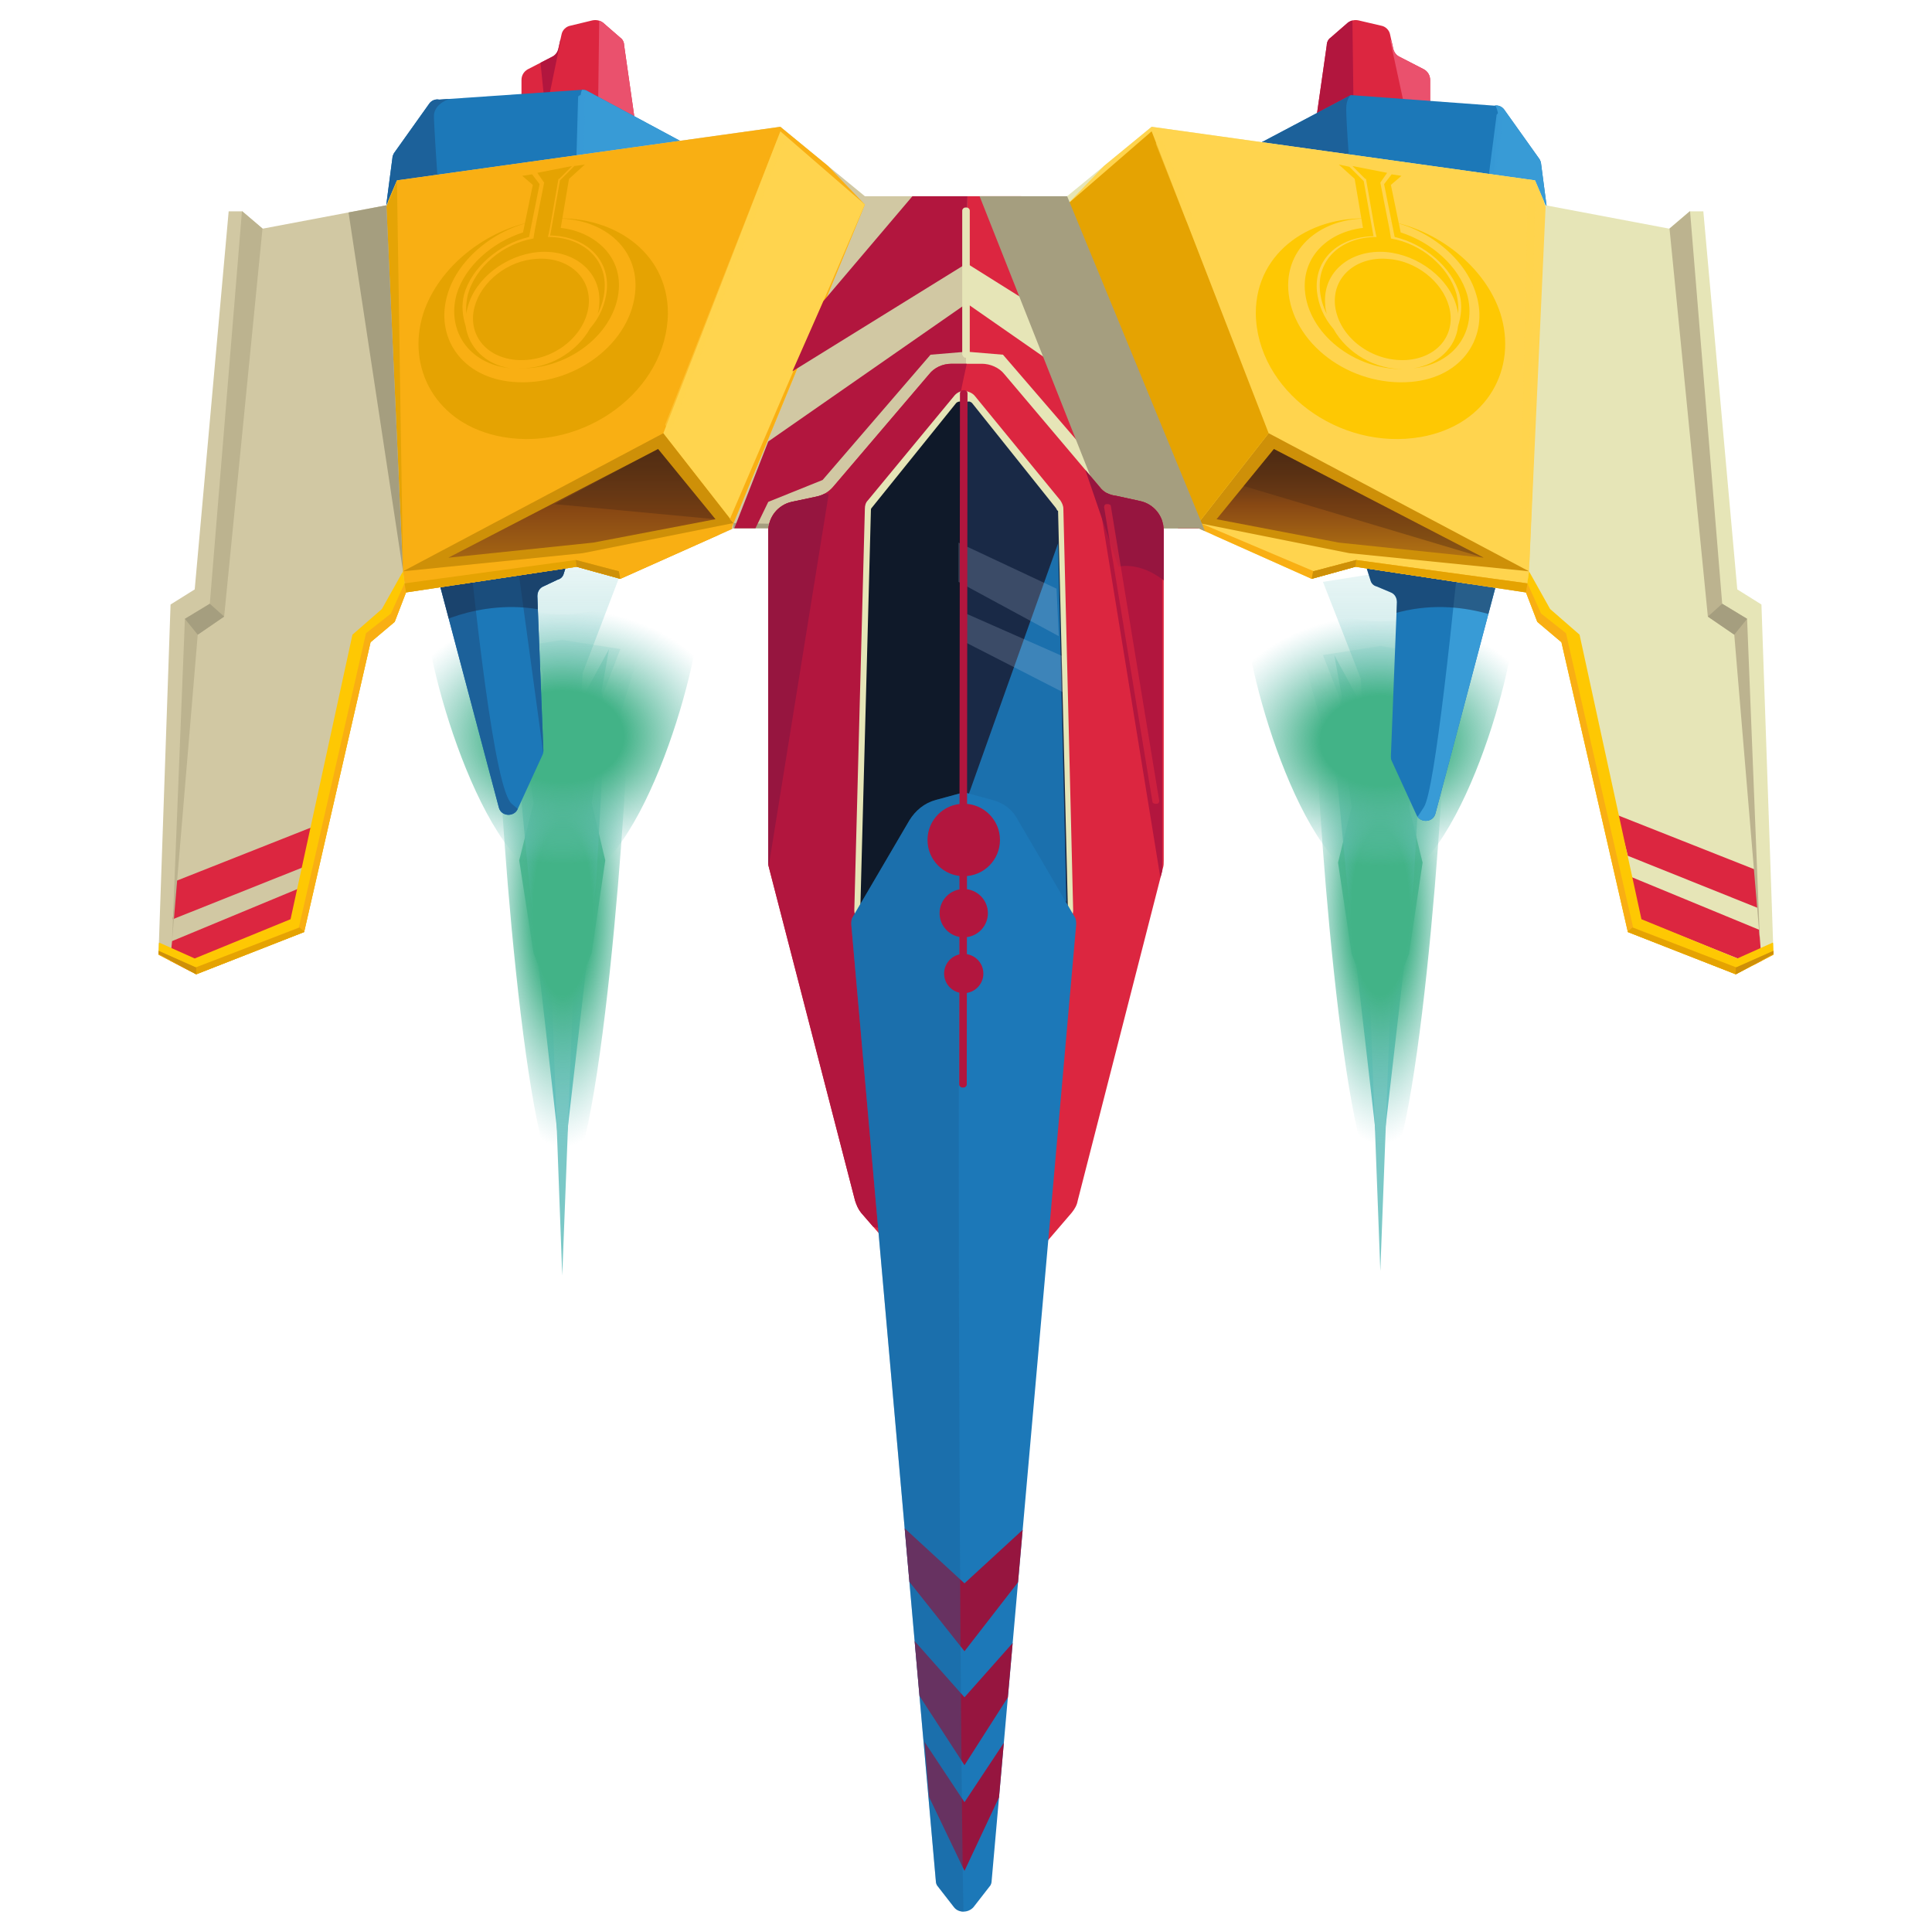 <?xml version="1.0" encoding="utf-8"?>
<!-- Generator: Adobe Illustrator 19.0.0, SVG Export Plug-In . SVG Version: 6.00 Build 0)  -->
<svg version="1.1" id="Calque_1" xmlns="http://www.w3.org/2000/svg" xmlns:xlink="http://www.w3.org/1999/xlink" x="0px" y="0px"
	 viewBox="-169 292.9 256 256" style="enable-background:new -169 292.9 256 256;" xml:space="preserve">
<style type="text/css">
	.st0{fill:url(#XMLID_2_);}
	.st1{fill:url(#XMLID_3_);}
	.st2{fill:url(#XMLID_4_);}
	.st3{fill:url(#XMLID_5_);}
	.st4{fill:url(#XMLID_6_);}
	.st5{fill:url(#XMLID_7_);}
	.st6{fill:url(#XMLID_8_);}
	.st7{fill:url(#XMLID_9_);}
	.st8{fill:url(#XMLID_10_);}
	.st9{fill:url(#XMLID_11_);}
	.st10{fill:url(#XMLID_12_);}
	.st11{fill:url(#XMLID_13_);}
	.st12{fill:#DC2640;}
	.st13{clip-path:url(#SVGID_2_);fill:#EA516D;}
	.st14{clip-path:url(#SVGID_4_);fill:#B2163E;}
	.st15{clip-path:url(#SVGID_6_);fill:#B2163E;}
	.st16{clip-path:url(#SVGID_8_);fill:#EA516D;}
	.st17{fill:#1C78B8;}
	.st18{clip-path:url(#SVGID_10_);fill:#1C619A;}
	.st19{clip-path:url(#SVGID_12_);fill:#389BD6;}
	.st20{opacity:0.95;clip-path:url(#SVGID_14_);fill:#389BD6;enable-background:new    ;}
	.st21{clip-path:url(#SVGID_16_);fill:#1C619A;}
	.st22{opacity:0.53;clip-path:url(#SVGID_18_);fill:#192846;enable-background:new    ;}
	.st23{clip-path:url(#SVGID_20_);fill:#389BD6;}
	.st24{clip-path:url(#SVGID_22_);fill:#1C619A;}
	.st25{opacity:0.95;clip-path:url(#SVGID_24_);fill:#389BD6;enable-background:new    ;}
	.st26{opacity:0.53;clip-path:url(#SVGID_26_);fill:#192846;enable-background:new    ;}
	.st27{fill:#D1C8A3;}
	.st28{clip-path:url(#SVGID_28_);fill:#DC2640;}
	.st29{clip-path:url(#SVGID_30_);fill:#DC2640;}
	.st30{clip-path:url(#SVGID_32_);}
	.st31{fill:#F9AF13;}
	.st32{fill:#FEC803;}
	.st33{fill:#A59E7F;}
	.st34{fill:#E5A406;}
	.st35{fill:#E5A302;}
	.st36{fill:#CE9008;}
	.st37{fill:url(#XMLID_14_);}
	.st38{fill:#FFD44E;}
	.st39{fill:#BCB38F;}
	.st40{clip-path:url(#SVGID_34_);fill:#A59E7F;}
	.st41{clip-path:url(#SVGID_36_);fill:#E5A302;}
	.st42{clip-path:url(#SVGID_38_);fill:#E5A302;}
	.st43{clip-path:url(#SVGID_40_);fill:#CE9008;}
	.st44{clip-path:url(#SVGID_42_);fill:#CE9008;}
	.st45{fill:#E6E5B7;}
	.st46{clip-path:url(#SVGID_44_);fill:#DC2640;}
	.st47{clip-path:url(#SVGID_46_);fill:#DC2640;}
	.st48{clip-path:url(#SVGID_48_);}
	.st49{fill:url(#XMLID_15_);}
	.st50{clip-path:url(#SVGID_50_);fill:#A59E7F;}
	.st51{clip-path:url(#SVGID_52_);fill:#E5A302;}
	.st52{clip-path:url(#SVGID_54_);fill:#E5A302;}
	.st53{clip-path:url(#SVGID_56_);fill:#CE9008;}
	.st54{clip-path:url(#SVGID_58_);fill:#CE9008;}
	.st55{clip-path:url(#SVGID_60_);fill:#DC2640;}
	.st56{clip-path:url(#SVGID_62_);fill:#DC2640;}
	.st57{clip-path:url(#SVGID_64_);fill:#A59E7F;}
	.st58{clip-path:url(#SVGID_66_);fill:#B2163E;}
	.st59{clip-path:url(#SVGID_68_);fill:#96153F;}
	.st60{clip-path:url(#SVGID_70_);fill:#B2163E;}
	.st61{clip-path:url(#SVGID_72_);fill:#96153F;}
	.st62{fill:#0F1929;}
	.st63{fill:#192946;}
	.st64{opacity:0.9;fill:#1C78B8;enable-background:new    ;}
	.st65{clip-path:url(#SVGID_74_);fill:#96153F;}
	.st66{clip-path:url(#SVGID_76_);fill:#96153F;}
	.st67{clip-path:url(#SVGID_78_);fill:#96153F;}
	.st68{opacity:0.38;clip-path:url(#SVGID_80_);fill:#1C619A;enable-background:new    ;}
	.st69{opacity:0.2;fill:#C5D2EB;enable-background:new    ;}
	.st70{opacity:0.43;fill:#FFD44E;enable-background:new    ;}
	.st71{fill:#B2163E;}
	.st72{opacity:0.64;fill:#DC2640;enable-background:new    ;}
	.st73{opacity:0.39;fill:#4E2B12;enable-background:new    ;}
	.st74{fill:none;}
</style>
<g id="XMLID_716_">
	<g id="XMLID_709_">
		
			<linearGradient id="XMLID_2_" gradientUnits="userSpaceOnUse" x1="-94.5" y1="17379.502" x2="-94.5" y2="17332.785" gradientTransform="matrix(1 0 0 1 0 -16967.891)">
			<stop  offset="0.169" style="stop-color:#42B387"/>
			<stop  offset="0.409" style="stop-color:#5DBBA3;stop-opacity:0.711"/>
			<stop  offset="0.636" style="stop-color:#6EC2B7;stop-opacity:0.438"/>
			<stop  offset="0.839" style="stop-color:#78C6C3;stop-opacity:0.193"/>
			<stop  offset="1" style="stop-color:#7BC8C7;stop-opacity:0"/>
		</linearGradient>
		<polygon id="XMLID_715_" class="st0" points="-89.5,391.7 -88.1,389.8 -89.3,384.5 -88.3,378.9 -94.5,390.3 -100.6,378.9 
			-99.7,384.5 -100.9,389.8 -99.4,391.7 -98.3,399.3 -100.2,406.9 -98.3,419.2 -94.5,428.7 -90.6,419.2 -88.8,406.9 -90.6,399.3 		
			"/>
		
			<linearGradient id="XMLID_3_" gradientUnits="userSpaceOnUse" x1="-94.5" y1="17382.019" x2="-94.5" y2="17348.639" gradientTransform="matrix(1 0 0 1 0 -16967.891)">
			<stop  offset="0.169" style="stop-color:#64C1C4"/>
			<stop  offset="0.548" style="stop-color:#73C5C6;stop-opacity:0.544"/>
			<stop  offset="1" style="stop-color:#7BC8C7;stop-opacity:0"/>
		</linearGradient>
		<polygon id="XMLID_714_" class="st1" points="-94.5,380.8 -106.2,374.4 -100.2,395.9 -98.9,409.7 -94.5,448.7 -90,409.7 
			-89.2,395.4 -82.8,374.4 		"/>
		
			<linearGradient id="XMLID_4_" gradientUnits="userSpaceOnUse" x1="-94.5" y1="17422.203" x2="-94.5" y2="17332.668" gradientTransform="matrix(1 0 0 1 0 -16967.891)">
			<stop  offset="0.169" style="stop-color:#7BC8C7"/>
			<stop  offset="1" style="stop-color:#7BC8C7;stop-opacity:0"/>
		</linearGradient>
		<polygon id="XMLID_713_" class="st2" points="-94.5,377.7 -102.2,378.9 -97.1,391.9 -94.5,461.9 -91.8,391.9 -86.8,378.9 		"/>
		
			<linearGradient id="XMLID_5_" gradientUnits="userSpaceOnUse" x1="-94.5" y1="17392.56" x2="-94.5" y2="17326.109" gradientTransform="matrix(1 0 0 1 0 -16967.891)">
			<stop  offset="0.169" style="stop-color:#7BC8C7"/>
			<stop  offset="1" style="stop-color:#7BC8C7;stop-opacity:0"/>
		</linearGradient>
		<polygon id="XMLID_712_" class="st3" points="-94.5,367.8 -102.2,369 -97.1,382.1 -94.5,430.3 -91.8,382.1 -86.8,369 		"/>
		
			<radialGradient id="XMLID_6_" cx="-295.519" cy="329.252" r="16.27" gradientTransform="matrix(0.675 0 0 -1.931 105.044 1049.307)" gradientUnits="userSpaceOnUse">
			<stop  offset="0.359" style="stop-color:#42B387"/>
			<stop  offset="0.49" style="stop-color:#4BB590;stop-opacity:0.795"/>
			<stop  offset="0.719" style="stop-color:#5FBCA6;stop-opacity:0.438"/>
			<stop  offset="1" style="stop-color:#7BC8C7;stop-opacity:0"/>
		</radialGradient>
		<path id="XMLID_711_" class="st4" d="M-85.6,382.9c0,14-4,67-8.8,67c-4.9,0-8.8-53.1-8.8-67c0-13.9,4,0.7,8.8,0.7
			S-85.6,369-85.6,382.9z"/>
		
			<radialGradient id="XMLID_7_" cx="-115.051" cy="-531.694" r="20.754" gradientTransform="matrix(1.087 0 0 -0.815 30.622 -42.847)" gradientUnits="userSpaceOnUse">
			<stop  offset="0.359" style="stop-color:#42B387"/>
			<stop  offset="0.49" style="stop-color:#4BB590;stop-opacity:0.795"/>
			<stop  offset="0.719" style="stop-color:#5FBCA6;stop-opacity:0.438"/>
			<stop  offset="1" style="stop-color:#7BC8C7;stop-opacity:0"/>
		</radialGradient>
		<path id="XMLID_710_" class="st5" d="M-76.3,373.9c0,7.5-8.1,36.1-18.1,36.1s-18.2-28.6-18.2-36.1s8.1,0.4,18.1,0.4
			S-76.3,366.4-76.3,373.9z"/>
	</g>
	<g id="XMLID_702_">
		
			<linearGradient id="XMLID_8_" gradientUnits="userSpaceOnUse" x1="13.9" y1="17379.719" x2="13.9" y2="17333.828" gradientTransform="matrix(1 0 0 1 0 -16967.891)">
			<stop  offset="0.169" style="stop-color:#42B387"/>
			<stop  offset="0.409" style="stop-color:#5DBBA3;stop-opacity:0.711"/>
			<stop  offset="0.636" style="stop-color:#6EC2B7;stop-opacity:0.438"/>
			<stop  offset="0.839" style="stop-color:#78C6C3;stop-opacity:0.193"/>
			<stop  offset="1" style="stop-color:#7BC8C7;stop-opacity:0"/>
		</linearGradient>
		<polygon id="XMLID_708_" class="st6" points="18.8,392.3 20.2,390.4 19,385.2 20,379.7 13.9,390.9 7.8,379.7 8.8,385.2 7.6,390.4 
			9,392.3 10.1,399.8 8.3,407.2 10.1,419.3 13.9,428.6 17.7,419.3 19.5,407.2 17.7,399.8 		"/>
		
			<linearGradient id="XMLID_9_" gradientUnits="userSpaceOnUse" x1="13.9" y1="17382.191" x2="13.9" y2="17349.402" gradientTransform="matrix(1 0 0 1 0 -16967.891)">
			<stop  offset="0.169" style="stop-color:#64C1C4"/>
			<stop  offset="0.548" style="stop-color:#73C5C6;stop-opacity:0.544"/>
			<stop  offset="1" style="stop-color:#7BC8C7;stop-opacity:0"/>
		</linearGradient>
		<polygon id="XMLID_707_" class="st7" points="13.9,381.6 2.4,375.3 8.2,396.4 9.5,410 13.9,448.3 18.3,410 19.1,395.9 25.4,375.3 
					"/>
		
			<linearGradient id="XMLID_10_" gradientUnits="userSpaceOnUse" x1="13.85" y1="17421.664" x2="13.85" y2="17333.713" gradientTransform="matrix(1 0 0 1 0 -16967.891)">
			<stop  offset="0.169" style="stop-color:#7BC8C7"/>
			<stop  offset="1" style="stop-color:#7BC8C7;stop-opacity:0"/>
		</linearGradient>
		<polygon id="XMLID_706_" class="st8" points="13.9,378.5 6.3,379.7 11.3,392.5 13.9,461.3 16.5,392.5 21.4,379.7 		"/>
		
			<linearGradient id="XMLID_11_" gradientUnits="userSpaceOnUse" x1="13.85" y1="17392.547" x2="13.85" y2="17327.271" gradientTransform="matrix(1 0 0 1 0 -16967.891)">
			<stop  offset="0.169" style="stop-color:#7BC8C7"/>
			<stop  offset="1" style="stop-color:#7BC8C7;stop-opacity:0"/>
		</linearGradient>
		<polygon id="XMLID_705_" class="st9" points="13.9,368.8 6.3,370 11.3,382.8 13.9,430.2 16.5,382.8 21.4,370 		"/>
		
			<radialGradient id="XMLID_12_" cx="-135.009" cy="329.152" r="15.967" gradientTransform="matrix(0.675 0 0 -1.931 105.044 1049.307)" gradientUnits="userSpaceOnUse">
			<stop  offset="0.359" style="stop-color:#42B387"/>
			<stop  offset="0.49" style="stop-color:#4BB590;stop-opacity:0.795"/>
			<stop  offset="0.719" style="stop-color:#5FBCA6;stop-opacity:0.438"/>
			<stop  offset="1" style="stop-color:#7BC8C7;stop-opacity:0"/>
		</radialGradient>
		<path id="XMLID_704_" class="st10" d="M22.6,383.6c0,13.7-3.9,65.9-8.7,65.9s-8.7-52.2-8.7-65.9c0-13.7,3.9,0.7,8.7,0.7
			C18.7,384.3,22.6,369.9,22.6,383.6z"/>
		
			<radialGradient id="XMLID_13_" cx="-15.382" cy="-532.396" r="20.383" gradientTransform="matrix(1.087 0 0 -0.815 30.622 -42.847)" gradientUnits="userSpaceOnUse">
			<stop  offset="0.359" style="stop-color:#42B387"/>
			<stop  offset="0.49" style="stop-color:#4BB590;stop-opacity:0.795"/>
			<stop  offset="0.719" style="stop-color:#5FBCA6;stop-opacity:0.438"/>
			<stop  offset="1" style="stop-color:#7BC8C7;stop-opacity:0"/>
		</radialGradient>
		<path id="XMLID_703_" class="st11" d="M31.7,374.8c0,7.4-8,35.4-17.8,35.4s-17.8-28.1-17.8-35.4c0-7.4,8,0.4,17.8,0.4
			S31.7,367.4,31.7,374.8z"/>
	</g>
	<g id="XMLID_698_">
		<g>
			<path id="XMLID_699_" class="st12" d="M-99.9,308.7v-5.2c0-0.6,0.3-1.1,0.8-1.4l3.3-1.7c0.4-0.2,0.7-0.6,0.8-1.1l0.4-1.8
				c0.1-0.6,0.6-1.1,1.2-1.2l2.9-0.7c0.5-0.1,1,0,1.4,0.3l2.3,2c0.3,0.2,0.5,0.6,0.5,1l1.5,10.5c0.1,1-0.7,1.9-1.7,1.8l-12.1-0.9
				C-99.3,310.2-99.9,309.5-99.9,308.7z"/>
		</g>
		<g>
			<defs>
				<path id="SVGID_1_" d="M-99.9,308.7v-5.2c0-0.6,0.3-1.1,0.8-1.4l3.3-1.7c0.4-0.2,0.7-0.6,0.8-1.1l0.4-1.8
					c0.1-0.6,0.6-1.1,1.2-1.2l2.9-0.7c0.5-0.1,1,0,1.4,0.3l2.3,2c0.3,0.2,0.5,0.6,0.5,1l1.5,10.5c0.1,1-0.7,1.9-1.7,1.8l-12.1-0.9
					C-99.3,310.2-99.9,309.5-99.9,308.7z"/>
			</defs>
			<clipPath id="SVGID_2_">
				<use xlink:href="#SVGID_1_"  style="overflow:visible;"/>
			</clipPath>
			<polygon id="XMLID_701_" class="st13" points="-89.6,295.4 -89.8,311.1 -82.4,309.5 -83.9,295.6 -89.3,293.9 			"/>
		</g>
		<g>
			<defs>
				<path id="SVGID_3_" d="M-99.9,308.7v-5.2c0-0.6,0.3-1.1,0.8-1.4l3.3-1.7c0.4-0.2,0.7-0.6,0.8-1.1l0.4-1.8
					c0.1-0.6,0.6-1.1,1.2-1.2l2.9-0.7c0.5-0.1,1,0,1.4,0.3l2.3,2c0.3,0.2,0.5,0.6,0.5,1l1.5,10.5c0.1,1-0.7,1.9-1.7,1.8l-12.1-0.9
					C-99.3,310.2-99.9,309.5-99.9,308.7z"/>
			</defs>
			<clipPath id="SVGID_4_">
				<use xlink:href="#SVGID_3_"  style="overflow:visible;"/>
			</clipPath>
			<polygon id="XMLID_700_" class="st14" points="-94.7,298.2 -96.7,307.9 -97.8,297.1 			"/>
		</g>
	</g>
	<g id="XMLID_694_">
		<g>
			<path id="XMLID_695_" class="st12" d="M20.5,308.7v-5.2c0-0.6-0.3-1.1-0.8-1.4l-3.3-1.7c-0.4-0.2-0.7-0.6-0.8-1.1l-0.4-1.8
				c-0.1-0.6-0.6-1.1-1.2-1.2l-3-0.7c-0.5-0.1-1,0-1.4,0.3l-2.3,2c-0.3,0.2-0.5,0.6-0.5,1l-1.5,10.5c-0.1,1,0.7,1.9,1.7,1.8
				l12.1-0.9C19.9,310.2,20.5,309.5,20.5,308.7z"/>
		</g>
		<g>
			<defs>
				<path id="SVGID_5_" d="M20.5,308.7v-5.2c0-0.6-0.3-1.1-0.8-1.4l-3.3-1.7c-0.4-0.2-0.7-0.6-0.8-1.1l-0.4-1.8
					c-0.1-0.6-0.6-1.1-1.2-1.2l-3-0.7c-0.5-0.1-1,0-1.4,0.3l-2.3,2c-0.3,0.2-0.5,0.6-0.5,1l-1.5,10.5c-0.1,1,0.7,1.9,1.7,1.8
					l12.1-0.9C19.9,310.2,20.5,309.5,20.5,308.7z"/>
			</defs>
			<clipPath id="SVGID_6_">
				<use xlink:href="#SVGID_5_"  style="overflow:visible;"/>
			</clipPath>
			<polygon id="XMLID_697_" class="st15" points="10.2,295.4 10.4,311.1 3,309.5 4.5,295.6 9.9,293.9 			"/>
		</g>
		<g>
			<defs>
				<path id="SVGID_7_" d="M20.5,308.7v-5.2c0-0.6-0.3-1.1-0.8-1.4l-3.3-1.7c-0.4-0.2-0.7-0.6-0.8-1.1l-0.4-1.8
					c-0.1-0.6-0.6-1.1-1.2-1.2l-3-0.7c-0.5-0.1-1,0-1.4,0.3l-2.3,2c-0.3,0.2-0.5,0.6-0.5,1l-1.5,10.5c-0.1,1,0.7,1.9,1.7,1.8
					l12.1-0.9C19.9,310.2,20.5,309.5,20.5,308.7z"/>
			</defs>
			<clipPath id="SVGID_8_">
				<use xlink:href="#SVGID_7_"  style="overflow:visible;"/>
			</clipPath>
			<polygon id="XMLID_696_" class="st16" points="15.2,298.2 17.3,307.9 25.9,304.7 			"/>
		</g>
	</g>
	<g id="XMLID_687_">
		<g>
			<path id="XMLID_688_" class="st17" d="M-117.8,319.9l0.8-6.1c0-0.2,0.1-0.4,0.2-0.6l4.7-6.6c0.3-0.4,0.8-0.6,1.3-0.5l18.9-1.3
				c0.3,0,0.5,0,0.8,0.2l13.4,7.2c0.8,0.1,1.3,1,1,1.7l-17.6,55c-0.1,0.4-0.4,0.7-0.8,0.8l-1.9,0.9c-0.5,0.2-0.8,0.7-0.8,1.3
				l0.8,20.4c0,0.2,0,0.4-0.1,0.6l-3.3,7.2c-0.5,1.1-2.2,1-2.5-0.2l-10.4-39.2c0-0.1,0-0.1,0-0.2l-4.5-40.3
				C-117.8,320.1-117.8,320-117.8,319.9z"/>
		</g>
		<g>
			<defs>
				<path id="SVGID_9_" d="M-117.8,319.9l0.8-6.1c0-0.2,0.1-0.4,0.2-0.6l4.7-6.6c0.3-0.4,0.8-0.6,1.3-0.5l18.9-1.3
					c0.3,0,0.5,0,0.8,0.2l13.4,7.2c0.8,0.1,1.3,1,1,1.7l-17.6,55c-0.1,0.4-0.4,0.7-0.8,0.8l-1.9,0.9c-0.5,0.2-0.8,0.7-0.8,1.3
					l0.8,20.4c0,0.2,0,0.4-0.1,0.6l-3.3,7.2c-0.5,1.1-2.2,1-2.5-0.2l-10.4-39.2c0-0.1,0-0.1,0-0.2l-4.5-40.3
					C-117.8,320.1-117.8,320-117.8,319.9z"/>
			</defs>
			<clipPath id="SVGID_10_">
				<use xlink:href="#SVGID_9_"  style="overflow:visible;"/>
			</clipPath>
			<path id="XMLID_693_" class="st18" d="M-109.4,306c0,0-1.9,0.5-2.1,2.1s5.9,87.6,10.3,91.3c4.4,3.7,4.3,3.8,4.3,3.8l-7.8,1.9
				l-18-52.8l0.8-42l9-9.1L-109.4,306z"/>
		</g>
		<g>
			<defs>
				<path id="SVGID_11_" d="M-117.8,319.9l0.8-6.1c0-0.2,0.1-0.4,0.2-0.6l4.7-6.6c0.3-0.4,0.8-0.6,1.3-0.5l18.9-1.3
					c0.3,0,0.5,0,0.8,0.2l13.4,7.2c0.8,0.1,1.3,1,1,1.7l-17.6,55c-0.1,0.4-0.4,0.7-0.8,0.8l-1.9,0.9c-0.5,0.2-0.8,0.7-0.8,1.3
					l0.8,20.4c0,0.2,0,0.4-0.1,0.6l-3.3,7.2c-0.5,1.1-2.2,1-2.5-0.2l-10.4-39.2c0-0.1,0-0.1,0-0.2l-4.5-40.3
					C-117.8,320.1-117.8,320-117.8,319.9z"/>
			</defs>
			<clipPath id="SVGID_12_">
				<use xlink:href="#SVGID_11_"  style="overflow:visible;"/>
			</clipPath>
			<path id="XMLID_692_" class="st19" d="M-91.8,304.7c-1.2,0.9,0.4,24.2,0.4,24.2l23.4-18.2C-68,310.7-90.6,303.8-91.8,304.7z"/>
		</g>
		<g>
			<defs>
				<path id="SVGID_13_" d="M-117.8,319.9l0.8-6.1c0-0.2,0.1-0.4,0.2-0.6l4.7-6.6c0.3-0.4,0.8-0.6,1.3-0.5l18.9-1.3
					c0.3,0,0.5,0,0.8,0.2l13.4,7.2c0.8,0.1,1.3,1,1,1.7l-17.6,55c-0.1,0.4-0.4,0.7-0.8,0.8l-1.9,0.9c-0.5,0.2-0.8,0.7-0.8,1.3
					l0.8,20.4c0,0.2,0,0.4-0.1,0.6l-3.3,7.2c-0.5,1.1-2.2,1-2.5-0.2l-10.4-39.2c0-0.1,0-0.1,0-0.2l-4.5-40.3
					C-117.8,320.1-117.8,320-117.8,319.9z"/>
			</defs>
			<clipPath id="SVGID_14_">
				<use xlink:href="#SVGID_13_"  style="overflow:visible;"/>
			</clipPath>
			<path id="XMLID_691_" class="st20" d="M-92.3,317.1h0.2c0.2,0,0.4-0.1,0.4-0.3l0.2-10.9c0-0.2-0.1-0.4-0.3-0.4H-92
				c-0.2,0-0.4,0.1-0.4,0.3l-0.3,10.9C-92.7,316.9-92.5,317.1-92.3,317.1z"/>
		</g>
		<g>
			<defs>
				<path id="SVGID_15_" d="M-117.8,319.9l0.8-6.1c0-0.2,0.1-0.4,0.2-0.6l4.7-6.6c0.3-0.4,0.8-0.6,1.3-0.5l18.9-1.3
					c0.3,0,0.5,0,0.8,0.2l13.4,7.2c0.8,0.1,1.3,1,1,1.7l-17.6,55c-0.1,0.4-0.4,0.7-0.8,0.8l-1.9,0.9c-0.5,0.2-0.8,0.7-0.8,1.3
					l0.8,20.4c0,0.2,0,0.4-0.1,0.6l-3.3,7.2c-0.5,1.1-2.2,1-2.5-0.2l-10.4-39.2c0-0.1,0-0.1,0-0.2l-4.5-40.3
					C-117.8,320.1-117.8,320-117.8,319.9z"/>
			</defs>
			<clipPath id="SVGID_16_">
				<use xlink:href="#SVGID_15_"  style="overflow:visible;"/>
			</clipPath>
			<polygon id="XMLID_690_" class="st21" points="-91.8,366.2 -100.3,368.6 -96.6,395.7 			"/>
		</g>
		<g>
			<defs>
				<path id="SVGID_17_" d="M-117.8,319.9l0.8-6.1c0-0.2,0.1-0.4,0.2-0.6l4.7-6.6c0.3-0.4,0.8-0.6,1.3-0.5l18.9-1.3
					c0.3,0,0.5,0,0.8,0.2l13.4,7.2c0.8,0.1,1.3,1,1,1.7l-17.6,55c-0.1,0.4-0.4,0.7-0.8,0.8l-1.9,0.9c-0.5,0.2-0.8,0.7-0.8,1.3
					l0.8,20.4c0,0.2,0,0.4-0.1,0.6l-3.3,7.2c-0.5,1.1-2.2,1-2.5-0.2l-10.4-39.2c0-0.1,0-0.1,0-0.2l-4.5-40.3
					C-117.8,320.1-117.8,320-117.8,319.9z"/>
			</defs>
			<clipPath id="SVGID_18_">
				<use xlink:href="#SVGID_17_"  style="overflow:visible;"/>
			</clipPath>
			<path id="XMLID_689_" class="st22" d="M-95.2,374.2c-9.2-2.7-16.9,1.8-16.9,1.8l0.4-8.8l21.7-1.1
				C-90,366.1-86.1,376.9-95.2,374.2z"/>
		</g>
	</g>
	<g id="XMLID_681_">
		<g>
			<path id="XMLID_682_" class="st17" d="M36,320.7l-0.8-6.1c0-0.2-0.1-0.4-0.2-0.6l-4.7-6.6c-0.3-0.4-0.8-0.6-1.3-0.5l-19-1.4
				l-14,7.4c-0.8,0.1-1.3,1-1,1.7l17.6,55.2c0.1,0.4,0.4,0.7,0.8,0.8l1.9,0.8c0.5,0.2,0.8,0.7,0.8,1.3l-0.8,20.4
				c0,0.2,0,0.4,0.1,0.6l3.3,7.2c0.5,1.1,2.2,1,2.5-0.2l10.4-39.2c0-0.1,0-0.1,0-0.2l4.5-40.3C36,320.9,36,320.8,36,320.7z"/>
		</g>
		<g>
			<defs>
				<path id="SVGID_19_" d="M36,320.7l-0.8-6.1c0-0.2-0.1-0.4-0.2-0.6l-4.7-6.6c-0.3-0.4-0.8-0.6-1.3-0.5l-19-1.4l-14,7.4
					c-0.8,0.1-1.3,1-1,1.7l17.6,55.2c0.1,0.4,0.4,0.7,0.8,0.8l1.9,0.8c0.5,0.2,0.8,0.7,0.8,1.3l-0.8,20.4c0,0.2,0,0.4,0.1,0.6
					l3.3,7.2c0.5,1.1,2.2,1,2.5-0.2l10.4-39.2c0-0.1,0-0.1,0-0.2l4.5-40.3C36,320.9,36,320.8,36,320.7z"/>
			</defs>
			<clipPath id="SVGID_20_">
				<use xlink:href="#SVGID_19_"  style="overflow:visible;"/>
			</clipPath>
			<path id="XMLID_686_" class="st23" d="M27.8,305.7c0,0,2,0.6,1.7,3.4c-0.3,2.8-7,86.2-9.8,90.7s-2,1.9-2,1.9l5.2,3.6l20.6-95.1
				L27.8,305.7z"/>
		</g>
		<g>
			<defs>
				<path id="SVGID_21_" d="M36,320.7l-0.8-6.1c0-0.2-0.1-0.4-0.2-0.6l-4.7-6.6c-0.3-0.4-0.8-0.6-1.3-0.5l-19-1.4l-14,7.4
					c-0.8,0.1-1.3,1-1,1.7l17.6,55.2c0.1,0.4,0.4,0.7,0.8,0.8l1.9,0.8c0.5,0.2,0.8,0.7,0.8,1.3l-0.8,20.4c0,0.2,0,0.4,0.1,0.6
					l3.3,7.2c0.5,1.1,2.2,1,2.5-0.2l10.4-39.2c0-0.1,0-0.1,0-0.2l4.5-40.3C36,320.9,36,320.8,36,320.7z"/>
			</defs>
			<clipPath id="SVGID_22_">
				<use xlink:href="#SVGID_21_"  style="overflow:visible;"/>
			</clipPath>
			<path id="XMLID_685_" class="st24" d="M10.9,304.9c0,0-1.3,0.2-1.5,2c-0.2,1.8,1.5,21.3,1.5,21.3l-19.3-17.3L10.9,304.9z"/>
		</g>
		<g>
			<defs>
				<path id="SVGID_23_" d="M36,320.7l-0.8-6.1c0-0.2-0.1-0.4-0.2-0.6l-4.7-6.6c-0.3-0.4-0.8-0.6-1.3-0.5l-19-1.4l-14,7.4
					c-0.8,0.1-1.3,1-1,1.7l17.6,55.2c0.1,0.4,0.4,0.7,0.8,0.8l1.9,0.8c0.5,0.2,0.8,0.7,0.8,1.3l-0.8,20.4c0,0.2,0,0.4,0.1,0.6
					l3.3,7.2c0.5,1.1,2.2,1,2.5-0.2l10.4-39.2c0-0.1,0-0.1,0-0.2l4.5-40.3C36,320.9,36,320.8,36,320.7z"/>
			</defs>
			<clipPath id="SVGID_24_">
				<use xlink:href="#SVGID_23_"  style="overflow:visible;"/>
			</clipPath>
			<path id="XMLID_684_" class="st25" d="M28.2,319.4h0.2c0.2,0,0.4-0.1,0.4-0.3l1.4-10.8c0-0.2-0.1-0.4-0.3-0.4h-0.2
				c-0.2,0-0.4,0.1-0.4,0.3L27.9,319C27.9,319.2,28,319.4,28.2,319.4z"/>
		</g>
		<g>
			<defs>
				<path id="SVGID_25_" d="M36,320.7l-0.8-6.1c0-0.2-0.1-0.4-0.2-0.6l-4.7-6.6c-0.3-0.4-0.8-0.6-1.3-0.5l-19-1.4l-14,7.4
					c-0.8,0.1-1.3,1-1,1.7l17.6,55.2c0.1,0.4,0.4,0.7,0.8,0.8l1.9,0.8c0.5,0.2,0.8,0.7,0.8,1.3l-0.8,20.4c0,0.2,0,0.4,0.1,0.6
					l3.3,7.2c0.5,1.1,2.2,1,2.5-0.2l10.4-39.2c0-0.1,0-0.1,0-0.2l4.5-40.3C36,320.9,36,320.8,36,320.7z"/>
			</defs>
			<clipPath id="SVGID_26_">
				<use xlink:href="#SVGID_25_"  style="overflow:visible;"/>
			</clipPath>
			<path id="XMLID_683_" class="st26" d="M15.7,374.2c9.2-2.7,16.9,1.8,16.9,1.8l-0.4-8.8l-21.7-1.1
				C10.5,366.1,6.5,376.9,15.7,374.2z"/>
		</g>
	</g>
	<g id="XMLID_659_">
		<g>
			<polyline id="XMLID_660_" class="st27" points="-41,318.9 -41,319.9 -41,352.2 -41,318.9 -54.4,318.9 -65.6,309.7 -116.4,316.8 
				-117.8,320.1 -134.2,323.2 -136.9,320.9 -138.7,320.9 -143.2,371 -146.4,373 -148,419.4 -143,422 -128.7,416.4 -119.9,378 
				-116.7,375.3 -115.2,371.4 -92.6,368 -86.8,369.6 -71.8,362.9 -54.7,362.9 -44.9,351.9 -41,351.9 			"/>
		</g>
		<g>
			<defs>
				<polyline id="SVGID_27_" points="-41,318.9 -41,319.9 -41,352.2 -41,318.9 -54.4,318.9 -65.6,309.7 -116.4,316.8 -117.8,320.1 
					-134.2,323.2 -136.9,320.9 -138.7,320.9 -143.2,371 -146.4,373 -148,419.4 -143,422 -128.7,416.4 -119.9,378 -116.7,375.3 
					-115.2,371.4 -92.6,368 -86.8,369.6 -71.8,362.9 -54.7,362.9 -44.9,351.9 -41,351.9 				"/>
			</defs>
			<clipPath id="SVGID_28_">
				<use xlink:href="#SVGID_27_"  style="overflow:visible;"/>
			</clipPath>
			<polygon id="XMLID_680_" class="st28" points="-146.7,422.7 -129.4,415.8 -129.1,410.5 -146.2,417.6 			"/>
		</g>
		<g>
			<defs>
				<polyline id="SVGID_29_" points="-41,318.9 -41,319.9 -41,352.2 -41,318.9 -54.4,318.9 -65.6,309.7 -116.4,316.8 -117.8,320.1 
					-134.2,323.2 -136.9,320.9 -138.7,320.9 -143.2,371 -146.4,373 -148,419.4 -143,422 -128.7,416.4 -119.9,378 -116.7,375.3 
					-115.2,371.4 -92.6,368 -86.8,369.6 -71.8,362.9 -54.7,362.9 -44.9,351.9 -41,351.9 				"/>
			</defs>
			<clipPath id="SVGID_30_">
				<use xlink:href="#SVGID_29_"  style="overflow:visible;"/>
			</clipPath>
			<polygon id="XMLID_679_" class="st29" points="-146.1,414.7 -128.8,407.8 -127.4,402.4 -145.6,409.6 			"/>
		</g>
		<g>
			<defs>
				<polyline id="SVGID_31_" points="-41,318.9 -41,319.9 -41,352.2 -41,318.9 -54.4,318.9 -65.6,309.7 -116.4,316.8 -117.8,320.1 
					-134.2,323.2 -136.9,320.9 -138.7,320.9 -143.2,371 -146.4,373 -148,419.4 -143,422 -128.7,416.4 -119.9,378 -116.7,375.3 
					-115.2,371.4 -92.6,368 -86.8,369.6 -71.8,362.9 -54.7,362.9 -44.9,351.9 -41,351.9 				"/>
			</defs>
			<clipPath id="SVGID_32_">
				<use xlink:href="#SVGID_31_"  style="overflow:visible;"/>
			</clipPath>
			<g id="XMLID_666_" class="st30">
				<polygon id="XMLID_678_" class="st31" points="-54.4,320 -72,362.7 -85.2,370.6 -115.4,370.2 -115.6,368.6 -117.8,314.2 
					-65.4,308.5 				"/>
				<polygon id="XMLID_677_" class="st32" points="-115.6,368.6 -118.4,373.6 -122.3,377 -130.5,414.7 -143.2,419.9 -147.9,417.8 
					-149,420.1 -144.5,425.2 -131.9,424.1 -125.9,414.6 -115.2,371.4 				"/>
				<polygon id="XMLID_676_" class="st31" points="-115.4,370.2 -117.2,374.2 -120.5,376.8 -129.4,415.8 -143.5,421.3 -148.6,418.6 
					-148.3,420.3 -139,423.6 -126.1,417.6 -118.1,389.6 -115.2,371.4 				"/>
				<polygon id="XMLID_675_" class="st33" points="-71.8,362.2 -67,362.3 -67,364.1 -71.9,364.2 				"/>
				<polygon id="XMLID_674_" class="st31" points="-72,362.2 -87.1,368.6 -92.7,367.1 -115.4,370.2 -115.2,371.8 -85.7,374 
					-72,363.3 				"/>
				<polygon id="XMLID_673_" class="st34" points="-116.4,317 -115.6,368.6 -117.8,320.3 				"/>
				<path id="XMLID_672_" class="st35" d="M-65.6,310.3"/>
				<polygon id="XMLID_671_" class="st36" points="-71.8,362.2 -81.1,350.3 -115.6,368.6 -91.8,366.2 				"/>
				
					<linearGradient id="XMLID_14_" gradientUnits="userSpaceOnUse" x1="-91.9" y1="456.632" x2="-91.9" y2="492.017" gradientTransform="matrix(1 0 0 -1 0 841.67)">
					<stop  offset="0" style="stop-color:#CE9008"/>
					<stop  offset="0.15" style="stop-color:#C98C0B"/>
					<stop  offset="0.314" style="stop-color:#BC7E0F"/>
					<stop  offset="0.485" style="stop-color:#A86913"/>
					<stop  offset="0.66" style="stop-color:#8D4D14"/>
					<stop  offset="0.691" style="stop-color:#884813"/>
					<stop  offset="0.756" style="stop-color:#764015"/>
					<stop  offset="0.854" style="stop-color:#603514"/>
					<stop  offset="0.939" style="stop-color:#532E13"/>
					<stop  offset="1" style="stop-color:#4E2B12"/>
				</linearGradient>
				<polygon id="XMLID_670_" class="st37" points="-74.2,361.7 -81.8,352.4 -109.6,366.8 -90.4,364.8 				"/>
				<polygon id="XMLID_669_" class="st38" points="-81.1,350.3 -65.6,310.3 -54.4,320 -71.8,362.2 				"/>
				<polygon id="XMLID_668_" class="st39" points="-136.9,320.4 -141.2,372.9 -144.5,374.9 -146.2,417.6 -142.8,377 -139.3,374.6 
					-134.2,323 				"/>
				<polygon id="XMLID_667_" class="st33" points="-122.9,320.5 -115.6,368.6 -117.8,320 				"/>
			</g>
		</g>
		<g>
			<defs>
				<polyline id="SVGID_33_" points="-41,318.9 -41,319.9 -41,352.2 -41,318.9 -54.4,318.9 -65.6,309.7 -116.4,316.8 -117.8,320.1 
					-134.2,323.2 -136.9,320.9 -138.7,320.9 -143.2,371 -146.4,373 -148,419.4 -143,422 -128.7,416.4 -119.9,378 -116.7,375.3 
					-115.2,371.4 -92.6,368 -86.8,369.6 -71.8,362.9 -54.7,362.9 -44.9,351.9 -41,351.9 				"/>
			</defs>
			<clipPath id="SVGID_34_">
				<use xlink:href="#SVGID_33_"  style="overflow:visible;"/>
			</clipPath>
			<polygon id="XMLID_665_" class="st40" points="-141.2,372.9 -139.3,374.6 -142.8,377 -144.5,374.9 			"/>
		</g>
		<g>
			<defs>
				<polyline id="SVGID_35_" points="-41,318.9 -41,319.9 -41,352.2 -41,318.9 -54.4,318.9 -65.6,309.7 -116.4,316.8 -117.8,320.1 
					-134.2,323.2 -136.9,320.9 -138.7,320.9 -143.2,371 -146.4,373 -148,419.4 -143,422 -128.7,416.4 -119.9,378 -116.7,375.3 
					-115.2,371.4 -92.6,368 -86.8,369.6 -71.8,362.9 -54.7,362.9 -44.9,351.9 -41,351.9 				"/>
			</defs>
			<clipPath id="SVGID_36_">
				<use xlink:href="#SVGID_35_"  style="overflow:visible;"/>
			</clipPath>
			<polygon id="XMLID_664_" class="st41" points="-129.3,415.8 -128.6,416.4 -143,422 -148,419.3 -148.2,418.8 -143.1,421.1 			"/>
		</g>
		<g>
			<defs>
				<polyline id="SVGID_37_" points="-41,318.9 -41,319.9 -41,352.2 -41,318.9 -54.4,318.9 -65.6,309.7 -116.4,316.8 -117.8,320.1 
					-134.2,323.2 -136.9,320.9 -138.7,320.9 -143.2,371 -146.4,373 -148,419.4 -143,422 -128.7,416.4 -119.9,378 -116.7,375.3 
					-115.2,371.4 -92.6,368 -86.8,369.6 -71.8,362.9 -54.7,362.9 -44.9,351.9 -41,351.9 				"/>
			</defs>
			<clipPath id="SVGID_38_">
				<use xlink:href="#SVGID_37_"  style="overflow:visible;"/>
			</clipPath>
			<polygon id="XMLID_663_" class="st42" points="-86.8,369.7 -87,368.6 -92.7,367.1 -115.4,370.2 -115.2,371.4 -92.6,368 			"/>
		</g>
		<g>
			<defs>
				<polyline id="SVGID_39_" points="-41,318.9 -41,319.9 -41,352.2 -41,318.9 -54.4,318.9 -65.6,309.7 -116.4,316.8 -117.8,320.1 
					-134.2,323.2 -136.9,320.9 -138.7,320.9 -143.2,371 -146.4,373 -148,419.4 -143,422 -128.7,416.4 -119.9,378 -116.7,375.3 
					-115.2,371.4 -92.6,368 -86.8,369.6 -71.8,362.9 -54.7,362.9 -44.9,351.9 -41,351.9 				"/>
			</defs>
			<clipPath id="SVGID_40_">
				<use xlink:href="#SVGID_39_"  style="overflow:visible;"/>
			</clipPath>
			<polygon id="XMLID_662_" class="st43" points="-92.7,367.1 -92.6,368 -86.8,369.7 -87,368.6 			"/>
		</g>
		<g>
			<defs>
				<polyline id="SVGID_41_" points="-41,318.9 -41,319.9 -41,352.2 -41,318.9 -54.4,318.9 -65.6,309.7 -116.4,316.8 -117.8,320.1 
					-134.2,323.2 -136.9,320.9 -138.7,320.9 -143.2,371 -146.4,373 -148,419.4 -143,422 -128.7,416.4 -119.9,378 -116.7,375.3 
					-115.2,371.4 -92.6,368 -86.8,369.6 -71.8,362.9 -54.7,362.9 -44.9,351.9 -41,351.9 				"/>
			</defs>
			<clipPath id="SVGID_42_">
				<use xlink:href="#SVGID_41_"  style="overflow:visible;"/>
			</clipPath>
			<polygon id="XMLID_661_" class="st44" points="-143,421.1 -143,422 -148,419.3 -148.2,418.8 			"/>
		</g>
	</g>
	<g id="XMLID_635_">
		<g>
			<polyline id="XMLID_636_" class="st45" points="-41,318.9 -41,319.9 -41,352.2 -41,318.9 -27.6,318.9 -16.4,309.7 34.4,316.8 
				35.8,320.1 52.2,323.2 54.9,320.9 56.7,320.9 61.2,371 64.4,373 66,419.4 61,422 46.7,416.4 37.9,378 34.7,375.3 33.2,371.4 
				10.6,368 4.8,369.6 -10.2,362.9 -27.3,362.9 -37.1,351.9 -41,351.9 			"/>
		</g>
		<g>
			<defs>
				<polyline id="SVGID_43_" points="-41,318.9 -41,319.9 -41,352.2 -41,318.9 -27.6,318.9 -16.4,309.7 34.4,316.8 35.8,320.1 
					52.2,323.2 54.9,320.9 56.7,320.9 61.2,371 64.4,373 66,419.4 61,422 46.7,416.4 37.9,378 34.7,375.3 33.2,371.4 10.6,368 
					4.8,369.6 -10.2,362.9 -27.3,362.9 -37.1,351.9 -41,351.9 				"/>
			</defs>
			<clipPath id="SVGID_44_">
				<use xlink:href="#SVGID_43_"  style="overflow:visible;"/>
			</clipPath>
			<polygon id="XMLID_658_" class="st46" points="64.5,421.2 47.3,414.3 46.9,409 64.1,416.1 			"/>
		</g>
		<g>
			<defs>
				<polyline id="SVGID_45_" points="-41,318.9 -41,319.9 -41,352.2 -41,318.9 -27.6,318.9 -16.4,309.7 34.4,316.8 35.8,320.1 
					52.2,323.2 54.9,320.9 56.7,320.9 61.2,371 64.4,373 66,419.4 61,422 46.7,416.4 37.9,378 34.7,375.3 33.2,371.4 10.6,368 
					4.8,369.6 -10.2,362.9 -27.3,362.9 -37.1,351.9 -41,351.9 				"/>
			</defs>
			<clipPath id="SVGID_46_">
				<use xlink:href="#SVGID_45_"  style="overflow:visible;"/>
			</clipPath>
			<polygon id="XMLID_657_" class="st47" points="63.9,413.2 46.7,406.3 45.3,400.9 63.5,408.1 			"/>
		</g>
		<g>
			<defs>
				<polyline id="SVGID_47_" points="-41,318.9 -41,319.9 -41,352.2 -41,318.9 -27.6,318.9 -16.4,309.7 34.4,316.8 35.8,320.1 
					52.2,323.2 54.9,320.9 56.7,320.9 61.2,371 64.4,373 66,419.4 61,422 46.7,416.4 37.9,378 34.7,375.3 33.2,371.4 10.6,368 
					4.8,369.6 -10.2,362.9 -27.3,362.9 -37.1,351.9 -41,351.9 				"/>
			</defs>
			<clipPath id="SVGID_48_">
				<use xlink:href="#SVGID_47_"  style="overflow:visible;"/>
			</clipPath>
			<g id="XMLID_645_" class="st48">
				<polygon id="XMLID_656_" class="st38" points="-27.6,320 -10,362.7 3.2,370.6 33.4,370.2 33.6,368.6 35.8,314.2 -16.6,308.5 
									"/>
				<polygon id="XMLID_655_" class="st32" points="33.6,368.6 36.4,373.6 40.3,377 48.5,414.7 61.2,419.9 65.9,417.8 67,420.1 
					62.5,425.2 49.9,424.1 43.9,414.6 33.2,371.4 				"/>
				<polygon id="XMLID_654_" class="st31" points="33.4,370.2 35.2,374.2 38.5,376.8 47.4,415.8 61.5,421.3 66.6,418.6 66.3,420.3 
					57,423.6 44.1,417.6 36.1,389.6 33.2,371.4 				"/>
				<polygon id="XMLID_653_" class="st33" points="-10.2,362.2 -15,362.3 -15,364.1 -10.1,364.2 				"/>
				<polygon id="XMLID_652_" class="st31" points="-10,362.2 5.1,368.6 10.7,367.1 33.4,370.2 33.2,371.8 3.7,374 -10,363.3 				"/>
				<polygon id="XMLID_651_" class="st38" points="34.4,317 33.6,368.6 35.8,320.3 				"/>
				<path id="XMLID_650_" class="st35" d="M-16.4,310.3"/>
				<polygon id="XMLID_649_" class="st36" points="-10.2,362.2 -0.9,350.3 33.6,368.6 9.8,366.2 				"/>
				
					<linearGradient id="XMLID_15_" gradientUnits="userSpaceOnUse" x1="9.9" y1="464.037" x2="9.9" y2="489.858" gradientTransform="matrix(1 0 0 -1 0 841.67)">
					<stop  offset="0" style="stop-color:#CE9008"/>
					<stop  offset="0.15" style="stop-color:#C98C0B"/>
					<stop  offset="0.314" style="stop-color:#BC7E0F"/>
					<stop  offset="0.485" style="stop-color:#A86913"/>
					<stop  offset="0.66" style="stop-color:#8D4D14"/>
					<stop  offset="0.691" style="stop-color:#884813"/>
					<stop  offset="0.756" style="stop-color:#764015"/>
					<stop  offset="0.854" style="stop-color:#603514"/>
					<stop  offset="0.939" style="stop-color:#532E13"/>
					<stop  offset="1" style="stop-color:#4E2B12"/>
				</linearGradient>
				<polygon id="XMLID_648_" class="st49" points="-7.8,361.7 -0.2,352.4 27.6,366.8 8.4,364.8 				"/>
				<polygon id="XMLID_647_" class="st35" points="-0.9,350.3 -16.4,310.3 -27.6,320 -10.2,362.2 				"/>
				<polygon id="XMLID_646_" class="st39" points="54.9,320.4 59.2,372.9 62.5,374.9 64.2,417.6 60.8,377 57.3,374.6 52.2,323 				
					"/>
			</g>
		</g>
		<g>
			<defs>
				<polyline id="SVGID_49_" points="-41,318.9 -41,319.9 -41,352.2 -41,318.9 -27.6,318.9 -16.4,309.7 34.4,316.8 35.8,320.1 
					52.2,323.2 54.9,320.9 56.7,320.9 61.2,371 64.4,373 66,419.4 61,422 46.7,416.4 37.9,378 34.7,375.3 33.2,371.4 10.6,368 
					4.8,369.6 -10.2,362.9 -27.3,362.9 -37.1,351.9 -41,351.9 				"/>
			</defs>
			<clipPath id="SVGID_50_">
				<use xlink:href="#SVGID_49_"  style="overflow:visible;"/>
			</clipPath>
			<polygon id="XMLID_644_" class="st50" points="59.2,372.9 57.3,374.6 60.8,377 62.5,374.9 			"/>
		</g>
		<g>
			<defs>
				<polyline id="SVGID_51_" points="-41,318.9 -41,319.9 -41,352.2 -41,318.9 -27.6,318.9 -16.4,309.7 34.4,316.8 35.8,320.1 
					52.2,323.2 54.9,320.9 56.7,320.9 61.2,371 64.4,373 66,419.4 61,422 46.7,416.4 37.9,378 34.7,375.3 33.2,371.4 10.6,368 
					4.8,369.6 -10.2,362.9 -27.3,362.9 -37.1,351.9 -41,351.9 				"/>
			</defs>
			<clipPath id="SVGID_52_">
				<use xlink:href="#SVGID_51_"  style="overflow:visible;"/>
			</clipPath>
			<polygon id="XMLID_643_" class="st51" points="47.3,415.8 46.6,416.4 61,422 66,419.3 66.2,418.8 61.1,421.1 			"/>
		</g>
		<g>
			<defs>
				<polyline id="SVGID_53_" points="-41,318.9 -41,319.9 -41,352.2 -41,318.9 -27.6,318.9 -16.4,309.7 34.4,316.8 35.8,320.1 
					52.2,323.2 54.9,320.9 56.7,320.9 61.2,371 64.4,373 66,419.4 61,422 46.7,416.4 37.9,378 34.7,375.3 33.2,371.4 10.6,368 
					4.8,369.6 -10.2,362.9 -27.3,362.9 -37.1,351.9 -41,351.9 				"/>
			</defs>
			<clipPath id="SVGID_54_">
				<use xlink:href="#SVGID_53_"  style="overflow:visible;"/>
			</clipPath>
			<polygon id="XMLID_642_" class="st52" points="4.8,369.7 5,368.6 10.7,367.1 33.4,370.2 33.2,371.4 10.6,368 			"/>
		</g>
		<g>
			<defs>
				<polyline id="SVGID_55_" points="-41,318.9 -41,319.9 -41,352.2 -41,318.9 -27.6,318.9 -16.4,309.7 34.4,316.8 35.8,320.1 
					52.2,323.2 54.9,320.9 56.7,320.9 61.2,371 64.4,373 66,419.4 61,422 46.7,416.4 37.9,378 34.7,375.3 33.2,371.4 10.6,368 
					4.8,369.6 -10.2,362.9 -27.3,362.9 -37.1,351.9 -41,351.9 				"/>
			</defs>
			<clipPath id="SVGID_56_">
				<use xlink:href="#SVGID_55_"  style="overflow:visible;"/>
			</clipPath>
			<polygon id="XMLID_641_" class="st53" points="10.7,367.1 10.6,368 4.8,369.7 5,368.6 			"/>
		</g>
		<g>
			<defs>
				<polyline id="SVGID_57_" points="-41,318.9 -41,319.9 -41,352.2 -41,318.9 -27.6,318.9 -16.4,309.7 34.4,316.8 35.8,320.1 
					52.2,323.2 54.9,320.9 56.7,320.9 61.2,371 64.4,373 66,419.4 61,422 46.7,416.4 37.9,378 34.7,375.3 33.2,371.4 10.6,368 
					4.8,369.6 -10.2,362.9 -27.3,362.9 -37.1,351.9 -41,351.9 				"/>
			</defs>
			<clipPath id="SVGID_58_">
				<use xlink:href="#SVGID_57_"  style="overflow:visible;"/>
			</clipPath>
			<polygon id="XMLID_640_" class="st54" points="61,421.1 61,422 66,419.3 66.2,418.8 			"/>
		</g>
		<g>
			<defs>
				<polyline id="SVGID_59_" points="-41,318.9 -41,319.9 -41,352.2 -41,318.9 -27.6,318.9 -16.4,309.7 34.4,316.8 35.8,320.1 
					52.2,323.2 54.9,320.9 56.7,320.9 61.2,371 64.4,373 66,419.4 61,422 46.7,416.4 37.9,378 34.7,375.3 33.2,371.4 10.6,368 
					4.8,369.6 -10.2,362.9 -27.3,362.9 -37.1,351.9 -41,351.9 				"/>
			</defs>
			<clipPath id="SVGID_60_">
				<use xlink:href="#SVGID_59_"  style="overflow:visible;"/>
			</clipPath>
			<polygon id="XMLID_639_" class="st55" points="-33.7,318.9 -22.1,332.6 -18.1,342.1 -40.9,327.8 -40.8,318.9 			"/>
		</g>
		<g>
			<defs>
				<polyline id="SVGID_61_" points="-41,318.9 -41,319.9 -41,352.2 -41,318.9 -27.6,318.9 -16.4,309.7 34.4,316.8 35.8,320.1 
					52.2,323.2 54.9,320.9 56.7,320.9 61.2,371 64.4,373 66,419.4 61,422 46.7,416.4 37.9,378 34.7,375.3 33.2,371.4 10.6,368 
					4.8,369.6 -10.2,362.9 -27.3,362.9 -37.1,351.9 -41,351.9 				"/>
			</defs>
			<clipPath id="SVGID_62_">
				<use xlink:href="#SVGID_61_"  style="overflow:visible;"/>
			</clipPath>
			<polygon id="XMLID_638_" class="st56" points="-14.6,351.4 -40.9,333.1 -40.9,339.5 -36.1,339.9 -21.8,356.5 -14.5,359.4 
				-12.9,362.9 -10,362.9 			"/>
		</g>
		<g>
			<defs>
				<polyline id="SVGID_63_" points="-41,318.9 -41,319.9 -41,352.2 -41,318.9 -27.6,318.9 -16.4,309.7 34.4,316.8 35.8,320.1 
					52.2,323.2 54.9,320.9 56.7,320.9 61.2,371 64.4,373 66,419.4 61,422 46.7,416.4 37.9,378 34.7,375.3 33.2,371.4 10.6,368 
					4.8,369.6 -10.2,362.9 -27.3,362.9 -37.1,351.9 -41,351.9 				"/>
			</defs>
			<clipPath id="SVGID_64_">
				<use xlink:href="#SVGID_63_"  style="overflow:visible;"/>
			</clipPath>
			<polygon id="XMLID_637_" class="st57" points="-39.2,318.9 -22.1,362.1 -9.2,363.6 -27.6,318.9 			"/>
		</g>
	</g>
	<g id="XMLID_629_">
		<g>
			<path id="XMLID_630_" class="st12" d="M-23.3,357.4l-12.6-14.9c-0.7-0.9-1.9-1.4-3-1.4h-2h-2c-1.2,0-2.3,0.5-3,1.4l-12.7,14.9
				c-0.6,0.7-1.3,1.1-2.2,1.3l-3.3,0.7c-1.8,0.4-3.1,2-3.1,3.9v43.6c0,0.3,0,0.7,0.1,1l11.4,44.1c0.2,0.6,0.4,1.1,0.8,1.6l11,12.7
				c1.6,1.8,4.4,1.8,6,0l10.9-12.7c0.4-0.5,0.7-1,0.8-1.6l11.3-44.1c0.1-0.3,0.1-0.6,0.1-1v-43.7c0-1.9-1.3-3.5-3.1-3.9l-3.2-0.7
				C-22,358.5-22.8,358.1-23.3,357.4z"/>
		</g>
		<g>
			<defs>
				<path id="SVGID_65_" d="M-23.3,357.4l-12.6-14.9c-0.7-0.9-1.9-1.4-3-1.4h-2h-2c-1.2,0-2.3,0.5-3,1.4l-12.7,14.9
					c-0.6,0.7-1.3,1.1-2.2,1.3l-3.3,0.7c-1.8,0.4-3.1,2-3.1,3.9v43.6c0,0.3,0,0.7,0.1,1l11.4,44.1c0.2,0.6,0.4,1.1,0.8,1.6l11,12.7
					c1.6,1.8,4.4,1.8,6,0l10.9-12.7c0.4-0.5,0.7-1,0.8-1.6l11.3-44.1c0.1-0.3,0.1-0.6,0.1-1v-43.7c0-1.9-1.3-3.5-3.1-3.9l-3.2-0.7
					C-22,358.5-22.8,358.1-23.3,357.4z"/>
			</defs>
			<clipPath id="SVGID_66_">
				<use xlink:href="#SVGID_65_"  style="overflow:visible;"/>
			</clipPath>
			<path id="XMLID_634_" class="st58" d="M-40.9,341.1c-11.3,51.3-1.1,78.4-1.1,117l-25.2-5.9l-2.3-91.9l24.1-22.4L-40.9,341.1z"/>
		</g>
		<g>
			<defs>
				<path id="SVGID_67_" d="M-23.3,357.4l-12.6-14.9c-0.7-0.9-1.9-1.4-3-1.4h-2h-2c-1.2,0-2.3,0.5-3,1.4l-12.7,14.9
					c-0.6,0.7-1.3,1.1-2.2,1.3l-3.3,0.7c-1.8,0.4-3.1,2-3.1,3.9v43.6c0,0.3,0,0.7,0.1,1l11.4,44.1c0.2,0.6,0.4,1.1,0.8,1.6l11,12.7
					c1.6,1.8,4.4,1.8,6,0l10.9-12.7c0.4-0.5,0.7-1,0.8-1.6l11.3-44.1c0.1-0.3,0.1-0.6,0.1-1v-43.7c0-1.9-1.3-3.5-3.1-3.9l-3.2-0.7
					C-22,358.5-22.8,358.1-23.3,357.4z"/>
			</defs>
			<clipPath id="SVGID_68_">
				<use xlink:href="#SVGID_67_"  style="overflow:visible;"/>
			</clipPath>
			<polygon id="XMLID_633_" class="st59" points="-59.2,358.4 -68,413 -68,357 			"/>
		</g>
		<g>
			<defs>
				<path id="SVGID_69_" d="M-23.3,357.4l-12.6-14.9c-0.7-0.9-1.9-1.4-3-1.4h-2h-2c-1.2,0-2.3,0.5-3,1.4l-12.7,14.9
					c-0.6,0.7-1.3,1.1-2.2,1.3l-3.3,0.7c-1.8,0.4-3.1,2-3.1,3.9v43.6c0,0.3,0,0.7,0.1,1l11.4,44.1c0.2,0.6,0.4,1.1,0.8,1.6l11,12.7
					c1.6,1.8,4.4,1.8,6,0l10.9-12.7c0.4-0.5,0.7-1,0.8-1.6l11.3-44.1c0.1-0.3,0.1-0.6,0.1-1v-43.7c0-1.9-1.3-3.5-3.1-3.9l-3.2-0.7
					C-22,358.5-22.8,358.1-23.3,357.4z"/>
			</defs>
			<clipPath id="SVGID_70_">
				<use xlink:href="#SVGID_69_"  style="overflow:visible;"/>
			</clipPath>
			<polygon id="XMLID_632_" class="st60" points="-23.5,358.4 -15,410.7 -15,357.3 			"/>
		</g>
		<g>
			<defs>
				<path id="SVGID_71_" d="M-23.3,357.4l-12.6-14.9c-0.7-0.9-1.9-1.4-3-1.4h-2h-2c-1.2,0-2.3,0.5-3,1.4l-12.7,14.9
					c-0.6,0.7-1.3,1.1-2.2,1.3l-3.3,0.7c-1.8,0.4-3.1,2-3.1,3.9v43.6c0,0.3,0,0.7,0.1,1l11.4,44.1c0.2,0.6,0.4,1.1,0.8,1.6l11,12.7
					c1.6,1.8,4.4,1.8,6,0l10.9-12.7c0.4-0.5,0.7-1,0.8-1.6l11.3-44.1c0.1-0.3,0.1-0.6,0.1-1v-43.7c0-1.9-1.3-3.5-3.1-3.9l-3.2-0.7
					C-22,358.5-22.8,358.1-23.3,357.4z"/>
			</defs>
			<clipPath id="SVGID_72_">
				<use xlink:href="#SVGID_71_"  style="overflow:visible;"/>
			</clipPath>
			<path id="XMLID_631_" class="st61" d="M-26,352.8l5.2,15.2c0,0,5-1.5,10,6.4c4.1,6.6-4.2-15.7-5-15.9
				C-16.5,358.3-26,352.8-26,352.8z"/>
		</g>
	</g>
	<path id="XMLID_628_" class="st45" d="M-28.5,359.2l-11.3-13.8c-0.3-0.4-0.8-0.6-1.3-0.7l0,0c-0.1,0-0.1,0-0.2,0l0,0
		c-0.5,0-1,0.3-1.3,0.7L-54,359.2c-0.3,0.3-0.4,0.7-0.4,1.1l-1.4,53.2c0,1,0.8,1.9,1.8,1.9h12.5h12.9c1,0,1.8-0.8,1.8-1.9l-1.3-53.2
		C-28.1,359.9-28.3,359.5-28.5,359.2z"/>
	<g id="XMLID_625_">
		<path id="XMLID_627_" class="st62" d="M-41.8,346.1L-41.8,346.1c-0.2,0-0.4,0.1-0.5,0.2l-11.2,13.9c-0.1,0.1-0.1,0.2-0.1,0.3
			l-1.4,52.7c0,0.3,0.2,0.6,0.6,0.6h12.9h0.3v-67.1C-41.2,346.4-41.5,346.1-41.8,346.1z"/>
		<path id="XMLID_626_" class="st63" d="M-29.1,360.2l-11.1-13.9c-0.1-0.1-0.3-0.2-0.4-0.2l0,0c-0.3,0-0.6,0.2-0.6,0.6v66.6
			c0,0.3,0.3,0.6,0.6,0.6h12.5c0.3,0,0.6-0.3,0.6-0.6l-1.3-52.7C-29,360.5-29,360.3-29.1,360.2z"/>
	</g>
	<polygon id="XMLID_624_" class="st64" points="-28.8,364.9 -41.3,400 -27.7,412.4 	"/>
	<g id="XMLID_618_">
		<g>
			<path id="XMLID_619_" class="st17" d="M-37.5,398.9l-3.3-0.9c-0.3-0.1-0.6-0.1-0.9,0l-3.3,0.9c-1.5,0.4-2.7,1.4-3.5,2.7
				l-7.5,12.8c-0.2,0.3-0.2,0.6-0.2,1L-45,542.1c0,0.3,0.1,0.6,0.3,0.8l2.1,2.7c0.6,0.8,1.9,0.8,2.6,0l2.1-2.7
				c0.2-0.2,0.3-0.5,0.3-0.8l11.2-126.7c0-0.3,0-0.7-0.2-1l-7.5-12.8C-34.8,400.2-36,399.3-37.5,398.9z"/>
		</g>
		<g>
			<defs>
				<path id="SVGID_73_" d="M-37.5,398.9l-3.3-0.9c-0.3-0.1-0.6-0.1-0.9,0l-3.3,0.9c-1.5,0.4-2.7,1.4-3.5,2.7l-7.5,12.8
					c-0.2,0.3-0.2,0.6-0.2,1L-45,542.1c0,0.3,0.1,0.6,0.3,0.8l2.1,2.7c0.6,0.8,1.9,0.8,2.6,0l2.1-2.7c0.2-0.2,0.3-0.5,0.3-0.8
					l11.2-126.7c0-0.3,0-0.7-0.2-1l-7.5-12.8C-34.8,400.2-36,399.3-37.5,398.9z"/>
			</defs>
			<clipPath id="SVGID_74_">
				<use xlink:href="#SVGID_73_"  style="overflow:visible;"/>
			</clipPath>
			<polygon id="XMLID_623_" class="st65" points="-46.5,523.7 -41.2,531.7 -35.9,523.7 -36.6,531 -41.2,540.8 -45.9,531 			"/>
		</g>
		<g>
			<defs>
				<path id="SVGID_75_" d="M-37.5,398.9l-3.3-0.9c-0.3-0.1-0.6-0.1-0.9,0l-3.3,0.9c-1.5,0.4-2.7,1.4-3.5,2.7l-7.5,12.8
					c-0.2,0.3-0.2,0.6-0.2,1L-45,542.1c0,0.3,0.1,0.6,0.3,0.8l2.1,2.7c0.6,0.8,1.9,0.8,2.6,0l2.1-2.7c0.2-0.2,0.3-0.5,0.3-0.8
					l11.2-126.7c0-0.3,0-0.7-0.2-1l-7.5-12.8C-34.8,400.2-36,399.3-37.5,398.9z"/>
			</defs>
			<clipPath id="SVGID_76_">
				<use xlink:href="#SVGID_75_"  style="overflow:visible;"/>
			</clipPath>
			<polygon id="XMLID_622_" class="st66" points="-48.3,509.8 -41.2,517.8 -34.1,509.8 -35,517.1 -41.2,526.8 -47.5,517.1 			"/>
		</g>
		<g>
			<defs>
				<path id="SVGID_77_" d="M-37.5,398.9l-3.3-0.9c-0.3-0.1-0.6-0.1-0.9,0l-3.3,0.9c-1.5,0.4-2.7,1.4-3.5,2.7l-7.5,12.8
					c-0.2,0.3-0.2,0.6-0.2,1L-45,542.1c0,0.3,0.1,0.6,0.3,0.8l2.1,2.7c0.6,0.8,1.9,0.8,2.6,0l2.1-2.7c0.2-0.2,0.3-0.5,0.3-0.8
					l11.2-126.7c0-0.3,0-0.7-0.2-1l-7.5-12.8C-34.8,400.2-36,399.3-37.5,398.9z"/>
			</defs>
			<clipPath id="SVGID_78_">
				<use xlink:href="#SVGID_77_"  style="overflow:visible;"/>
			</clipPath>
			<polygon id="XMLID_621_" class="st67" points="-49.9,494.7 -41.2,502.7 -32.5,494.7 -33.6,501.9 -41.2,511.7 -48.9,502 			"/>
		</g>
		<g>
			<defs>
				<path id="SVGID_79_" d="M-37.5,398.9l-3.3-0.9c-0.3-0.1-0.6-0.1-0.9,0l-3.3,0.9c-1.5,0.4-2.7,1.4-3.5,2.7l-7.5,12.8
					c-0.2,0.3-0.2,0.6-0.2,1L-45,542.1c0,0.3,0.1,0.6,0.3,0.8l2.1,2.7c0.6,0.8,1.9,0.8,2.6,0l2.1-2.7c0.2-0.2,0.3-0.5,0.3-0.8
					l11.2-126.7c0-0.3,0-0.7-0.2-1l-7.5-12.8C-34.8,400.2-36,399.3-37.5,398.9z"/>
			</defs>
			<clipPath id="SVGID_80_">
				<use xlink:href="#SVGID_79_"  style="overflow:visible;"/>
			</clipPath>
			<path id="XMLID_620_" class="st68" d="M-41.5,398.7c-0.9,2.5-0.3,142.2,0.3,151.8c0.3,4.1-8.1-9.3-8.1-9.3l-12.3-136.3l14.2-10.9
				c0,0,5.2,2.6,6.6,3.9"/>
		</g>
	</g>
	<polygon id="XMLID_617_" class="st69" points="-40.9,378.1 -28.2,384.6 -28.3,379.8 -41,374.2 	"/>
	<polygon id="XMLID_616_" class="st69" points="-42,370 -28.7,377.2 -29,370.9 -42,364.8 	"/>
	<path id="XMLID_615_" class="st70" d="M-80.4,349.6l-0.2-0.1c-0.2-0.1-0.3-0.3-0.2-0.5l14.7-37.4c0.1-0.2,0.3-0.3,0.5-0.2l0.2,0.1
		c0.2,0.1,0.3,0.3,0.2,0.5l-14.7,37.4C-80,349.6-80.2,349.7-80.4,349.6z"/>
	<path id="XMLID_614_" class="st71" d="M-41.3,437h-0.2c-0.2,0-0.4-0.2-0.4-0.4l0.1-91.6c0-0.2,0.2-0.4,0.4-0.4h0.2
		c0.2,0,0.4,0.2,0.4,0.4l-0.1,91.6C-40.9,436.8-41.1,437-41.3,437z"/>
	<path id="XMLID_613_" class="st70" d="M-11.3,322.4l0.2-0.1c0.2-0.1,0.3-0.3,0.2-0.5l-4-10.1c-0.1-0.2-0.3-0.3-0.5-0.2l-0.2,0.1
		c-0.2,0.1-0.3,0.3-0.2,0.5l4,10.1C-11.7,322.4-11.5,322.4-11.3,322.4z"/>
	<path id="XMLID_612_" class="st72" d="M-15.9,399.4h0.2c0.2,0,0.3-0.2,0.3-0.4l-6.4-39c0-0.2-0.2-0.3-0.4-0.3h-0.2
		c-0.2,0-0.3,0.2-0.3,0.4l6.4,39C-16.3,399.3-16.1,399.4-15.9,399.4z"/>
	<path id="XMLID_611_" class="st70" d="M33.1,360.3h-0.2c-0.2,0-0.4-0.2-0.4-0.4l0.9-40.1c0-0.2,0.2-0.4,0.4-0.4H34
		c0.2,0,0.4,0.2,0.4,0.4l-0.9,40.1C33.5,360.1,33.3,360.3,33.1,360.3z"/>
	<polygon id="XMLID_610_" class="st31" points="-54.4,320 -72.3,361.7 -71.8,362.2 	"/>
	<g id="XMLID_606_">
		<circle id="XMLID_609_" class="st71" cx="-41.3" cy="404.2" r="4.8"/>
		<circle id="XMLID_608_" class="st71" cx="-41.3" cy="413.9" r="3.2"/>
		<circle id="XMLID_607_" class="st71" cx="-41.3" cy="421.9" r="2.6"/>
	</g>
	<polygon id="XMLID_605_" class="st73" points="-74.2,361.7 -95.5,359.7 -81.8,352.4 	"/>
	<polygon id="XMLID_604_" class="st73" points="27.6,366.8 -4.2,357.3 -0.2,352.4 	"/>
	<polygon id="XMLID_603_" class="st71" points="-48.1,318.9 -59.9,332.8 -64,342.1 -40.9,327.8 -40.8,318.9 	"/>
	<polygon id="XMLID_602_" class="st71" points="-67.2,351.4 -40.9,333.1 -40.9,339.5 -45.7,339.9 -60,356.5 -67.2,359.4 
		-68.9,362.9 -71.7,362.9 	"/>
	<path id="XMLID_601_" class="st45" d="M-41.1,340.3h0.2c0.2,0,0.4-0.2,0.4-0.4v-19.1c0-0.2-0.2-0.4-0.4-0.4h-0.2
		c-0.2,0-0.4,0.2-0.4,0.4v19.1C-41.4,340.1-41.3,340.3-41.1,340.3z"/>
	<g id="XMLID_434_">
		<path id="XMLID_600_" class="st35" d="M-96.3,321.9c6.3-0.5,11.8,3.2,11.5,9.3c-0.4,7.2-8.2,13-16.3,12.3
			c-6.8-0.6-10.3-6-8.6-11.6c1.4-4.8,6.5-8.9,12.1-9.8c-7,1.1-13.3,6.2-15.3,12.3c-2.3,7.2,1.6,14.8,10.5,16.4
			c10.9,1.9,21.8-6.2,21.9-16.4C-80.5,326.1-88.1,321.2-96.3,321.9z"/>
		<path id="XMLID_599_" class="st35" d="M-91,333.4c-0.5,4.2-4.9,7.5-9.5,7.2c-4.2-0.3-6.6-3.5-5.6-7.1c0.9-3.3,4.4-6.1,8.2-6.3
			C-93.9,326.9-90.6,329.5-91,333.4z"/>
		<g id="XMLID_586_">
			<path id="XMLID_598_" class="st74" d="M-98.3,324.5l-0.1,0.5L-98.3,324.5c-4.1,0.7-7.8,3.8-8.7,7.4c-1.1,4.2,1.6,8,6.6,8.3
				c5.6,0.3,11-3.8,11.5-8.8c0.4-4.2-3-7.1-7.4-7.1l-0.1,0.5l0.1-0.5c-0.3,0-0.7,0-1.1,0.1C-97.7,324.4-98,324.5-98.3,324.5z"/>
			<g id="XMLID_594_">
				<path id="XMLID_597_" class="st35" d="M-94.7,323.1l1.1-6.5l2.1-1.9l-1.4,0.2l-1.9,1.9l-1.1,6.2l-0.2,1.1
					c4.7,0.1,7.9,3.1,7.5,7.3c-0.2,1.8-0.9,3.5-2.2,5c-1.8,3.2-5.5,5.4-9.4,5.3c6.6,0.2,12.8-4.7,13.2-10.5
					C-86.7,326.7-90.3,323.6-94.7,323.1z"/>
				<path id="XMLID_596_" class="st35" d="M-96.9,317.1l-1.2,6.1l-0.2,1.2l0,0v0.1c-4.1,0.7-7.7,3.8-8.7,7.4
					c-0.2,0.9-0.3,1.8-0.2,2.6c0-0.3,0.1-0.6,0.2-1c1-3.7,5-6.8,9.3-7.2c4.7-0.4,8.5,2.6,8.1,7c0,0.4-0.1,0.8-0.2,1.2
					c0.5-1,0.8-2,0.9-3.1c0.4-4.2-2.9-7.1-7.5-7.1l0.1-0.4l0,0l0.2-1l1.1-6.3h0.1l0,0l1.7-1.7l-4.6,0.9L-96.9,317.1L-96.9,317.1z"/>
				<path id="XMLID_595_" class="st35" d="M-107.3,336.1c-0.4-1.3-0.6-2.7-0.2-4.2c1-3.6,4.7-6.7,8.6-7.6l0.2-1l1.2-6l-1-1.3
					l-1.3,0.2l1.4,1.2l-1.3,6.3c-4.1,1.3-7.7,4.5-8.8,8.2c-1.3,4.7,1.5,9.2,7.1,9.8C-104.7,341.2-106.9,338.9-107.3,336.1z"/>
			</g>
			<path id="XMLID_593_" class="st32" d="M13.2,321.9c-6.3-0.5-11.8,3.2-11.5,9.3c0.4,7.2,8.2,13,16.3,12.3
				c6.9-0.6,10.3-6.1,8.6-11.6c-1.4-4.8-6.5-8.9-12.1-9.8c7,1.1,13.3,6.2,15.3,12.3c2.3,7.2-1.6,14.8-10.5,16.4
				c-10.9,1.9-21.8-6.2-21.9-16.4C-2.6,326.1,5,321.2,13.2,321.9z"/>
			<path id="XMLID_592_" class="st32" d="M7.9,333.4c0.5,4.2,4.9,7.5,9.5,7.2c4.2-0.3,6.6-3.5,5.6-7.1c-0.9-3.3-4.4-6.1-8.2-6.3
				C10.8,326.9,7.5,329.5,7.9,333.4z"/>
			<g id="XMLID_588_">
				<path id="XMLID_591_" class="st32" d="M11.6,323.1l-1.1-6.5l-2.1-1.9l1.4,0.3l1.9,1.9l1.1,6.2l0.2,1.1c-4.7,0.1-7.9,3.1-7.5,7.3
					c0.2,1.8,0.9,3.5,2.2,5c1.8,3.2,5.5,5.4,9.4,5.3c-6.6,0.2-12.8-4.7-13.2-10.5C3.6,326.7,7.2,323.6,11.6,323.1z"/>
				<path id="XMLID_590_" class="st32" d="M13.9,317.1l1.2,6.1l0.2,1.2l0,0v0.1c4.1,0.7,7.7,3.8,8.7,7.4c0.2,0.9,0.3,1.8,0.2,2.6
					c0-0.3-0.1-0.6-0.2-1c-1-3.7-5-6.8-9.3-7.2c-4.7-0.4-8.5,2.6-8.1,7c0,0.4,0.1,0.8,0.2,1.2c-0.5-1-0.8-2-0.9-3.1
					c-0.4-4.2,2.9-7.1,7.5-7.1l-0.1-0.4l0,0l-0.2-1l-1.1-6.3h-0.1l0,0l-1.7-1.7l4.6,0.9L13.9,317.1L13.9,317.1z"/>
				<path id="XMLID_589_" class="st32" d="M24.2,336.1c0.4-1.3,0.6-2.7,0.2-4.2c-1-3.6-4.7-6.7-8.6-7.6l-0.2-1l-1.2-6l1-1.3l1.3,0.2
					l-1.4,1.2l1.3,6.3c4.1,1.3,7.7,4.5,8.8,8.2c1.3,4.7-1.5,9.2-7.1,9.8C21.6,341.2,23.9,338.9,24.2,336.1z"/>
			</g>
		</g>
	</g>
</g>
</svg>
